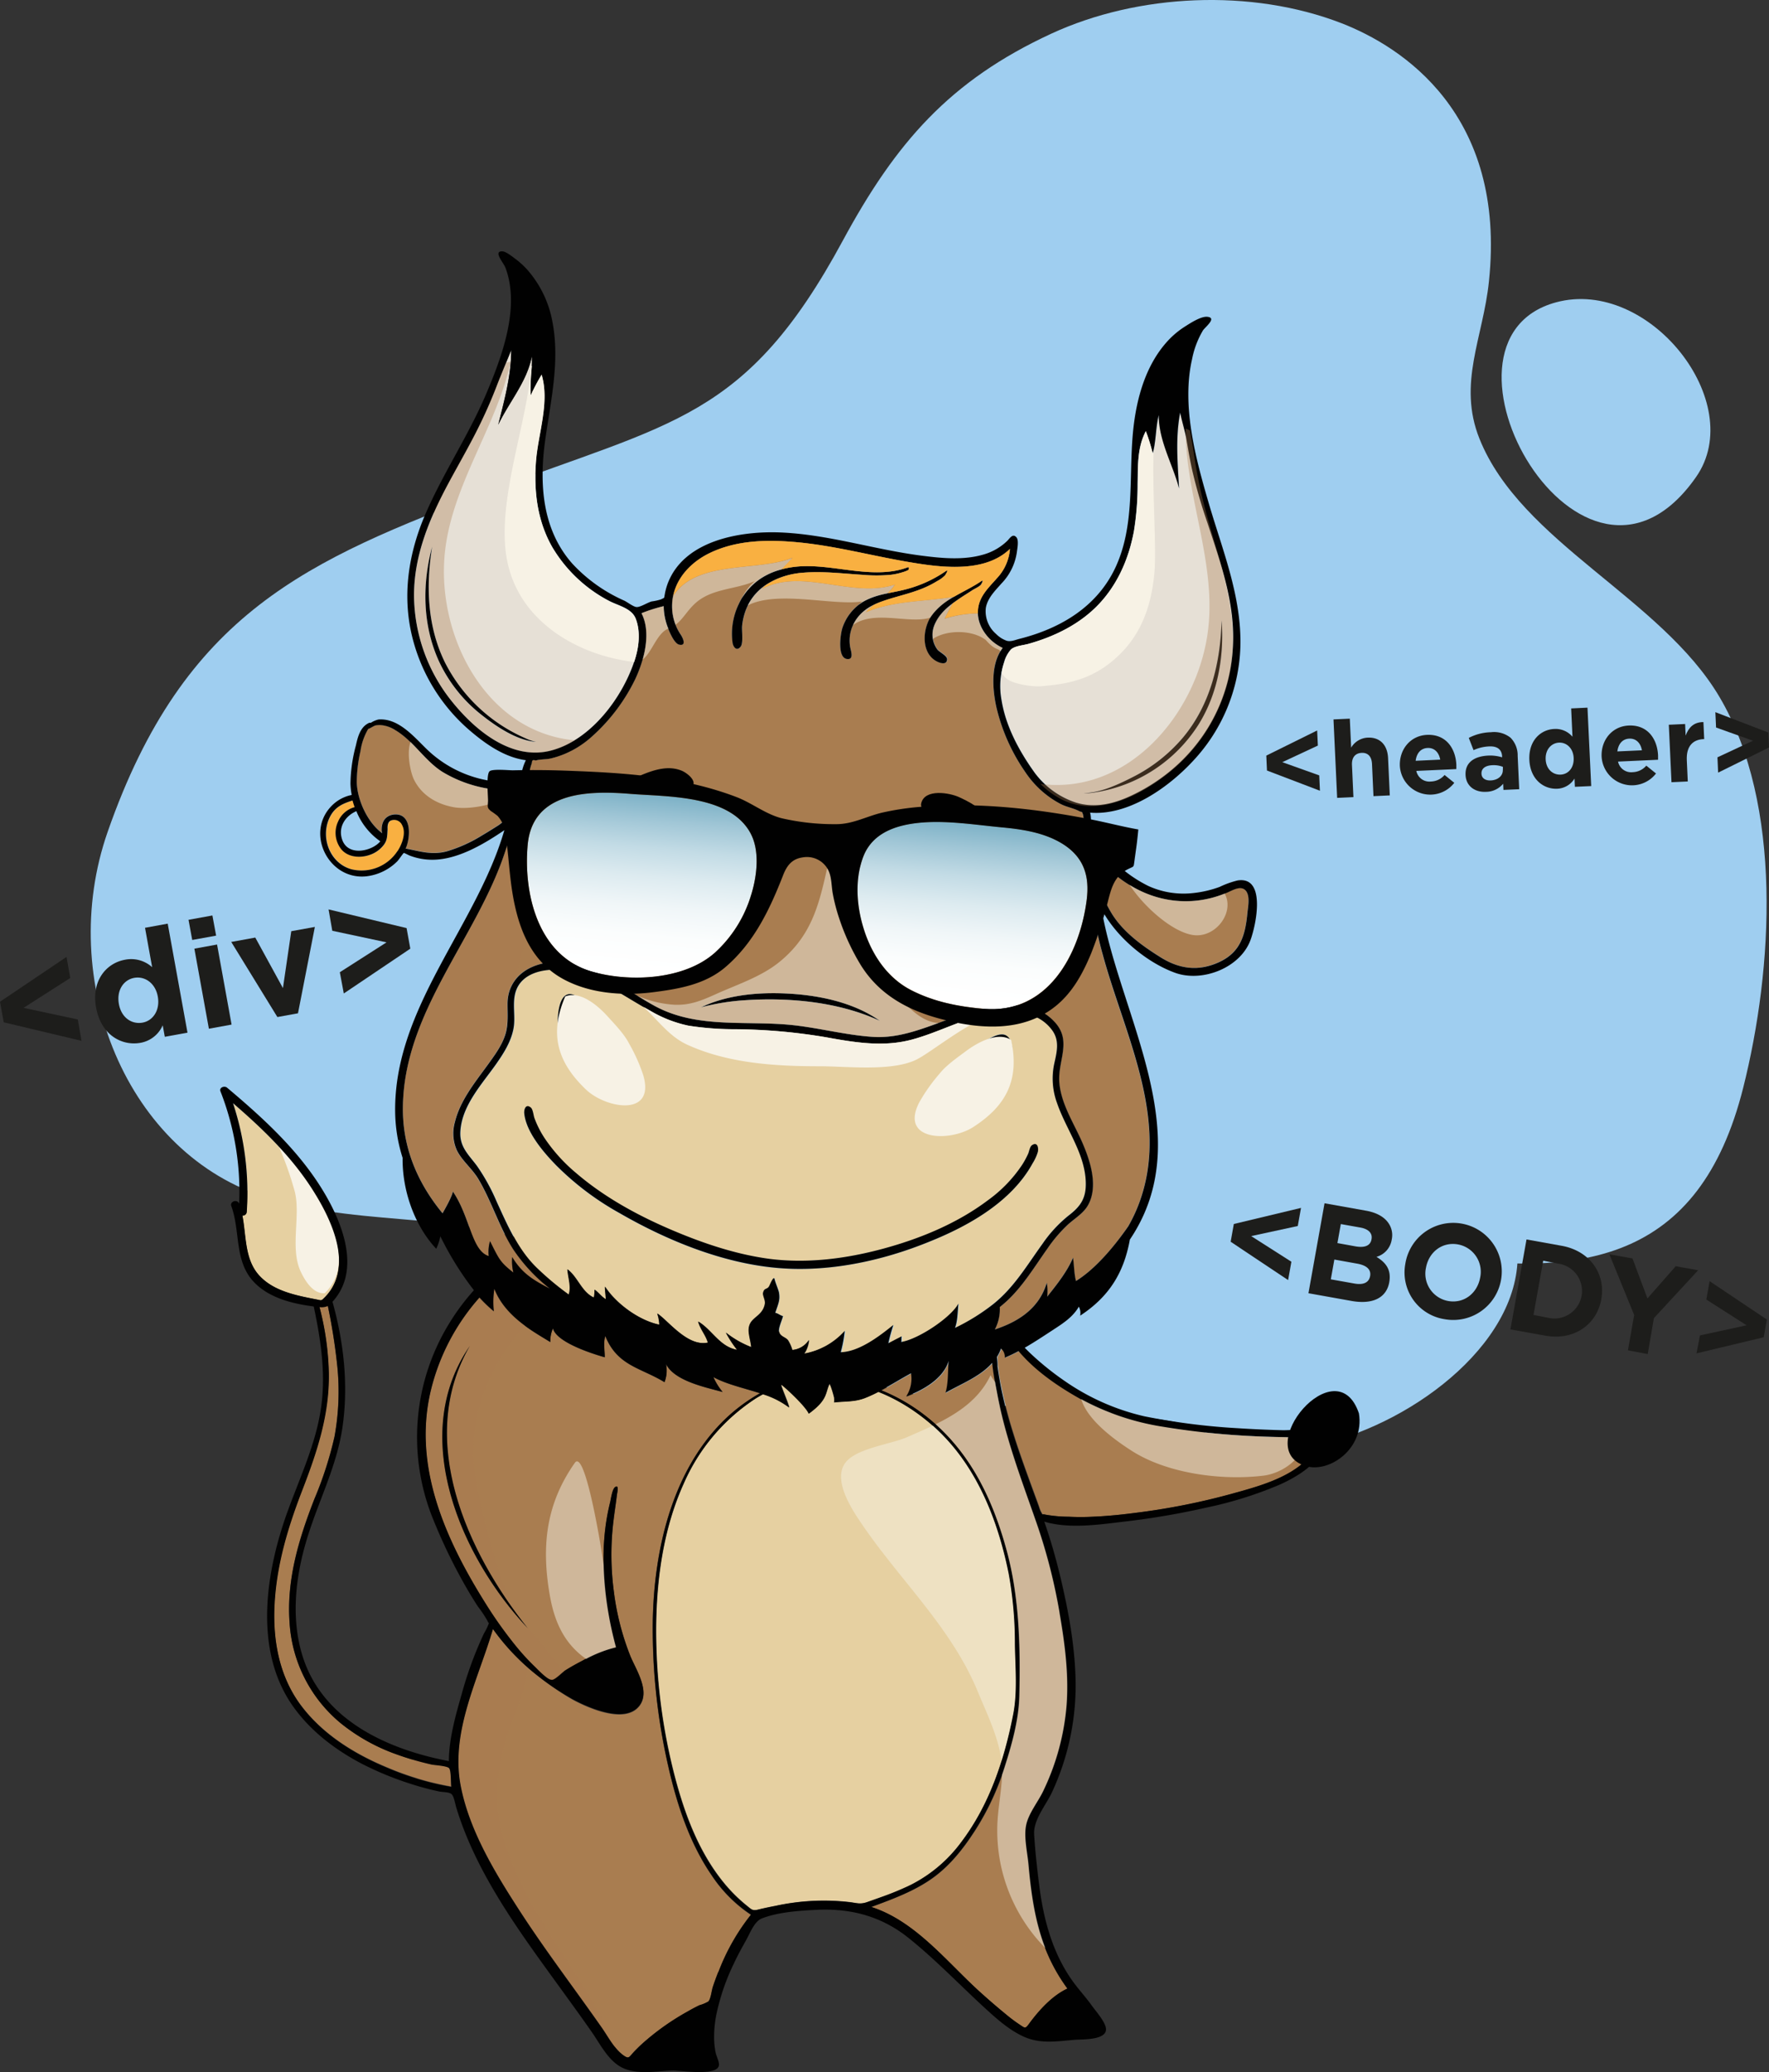 <svg xmlns="http://www.w3.org/2000/svg" xmlns:xlink="http://www.w3.org/1999/xlink" viewBox="0 0 473.91 554.87"><rect x="0" y="0" width="473.91" height="554.87" fill="#333333" stroke="none"/><defs><style>.cls-1{isolation:isolate;}.cls-2{fill:#9fcef0;}.cls-3{fill:#e6e0d6;}.cls-4{fill:#f1f2f2;}.cls-5{fill:#f9b041;}.cls-11,.cls-6{fill:#a97d50;}.cls-7{fill:#e6d0a1;}.cls-10,.cls-8{fill:#f7f2e5;}.cls-10,.cls-12,.cls-13,.cls-8{mix-blend-mode:soft-light;}.cls-9{fill:#010101;}.cls-10{opacity:0.5;}.cls-11{opacity:0.35;mix-blend-mode:multiply;}.cls-12{fill:url(#Áåçûìÿííûé_ãðàäèåíò_3);}.cls-13{fill:url(#Áåçûìÿííûé_ãðàäèåíò_3-2);}.cls-14{fill:#1d1d1b;}</style><linearGradient id="Áåçûìÿííûé_ãðàäèåíò_3" x1="-49.09" y1="645.52" x2="-49.09" y2="691.78" gradientTransform="translate(342.65 -296.15) rotate(5.13)" gradientUnits="userSpaceOnUse"><stop offset="0" stop-color="#7eb2c7"/><stop offset="0.14" stop-color="#a0c6d6"/><stop offset="0.3" stop-color="#c2dbe5"/><stop offset="0.47" stop-color="#ddebf0"/><stop offset="0.64" stop-color="#f0f6f8"/><stop offset="0.81" stop-color="#fbfdfd"/><stop offset="1" stop-color="#fff"/></linearGradient><linearGradient id="Áåçûìÿííûé_ãðàäèåíò_3-2" x1="39.85" y1="645.52" x2="39.85" y2="691.78" xlink:href="#Áåçûìÿííûé_ãðàäèåíò_3"/></defs><title>bull_04</title><g class="cls-1"><g id="Layer_1" data-name="Layer 1"><path class="cls-2" d="M422,135.63c-24.22-9.38-54.55-7.95-77.81,2.8C317,151,302.54,167.61,288.33,193.9c-25.89,47.89-45.8,48.48-94.56,67s-81.84,32.44-102.36,91.29c-13.85,39.71,5.14,86.51,43,98,28.24,8.6,53,2.39,80.23,15.88,26.23,13,48,22.25,78.21,20.64,26.48-1.41,37.65-19.23,61.17-27,28.85-9.54,61.37,1,89.65,5.53,42.51,6.83,74.16,2.21,85.92-44.59,8-31.81,10.67-75.78-6.37-104.62-15.68-26.54-53.2-41.4-64.3-69.16-5.91-14.79,1-27.08,2.54-42.1C466.22,159.77,438,141.85,422,135.63Z" transform="translate(-62.58 -129.4)"/><path class="cls-2" d="M479.44,210.36c-38.1,10.29,7.07,90.43,37.53,46.75C530.85,237.21,504.34,203.63,479.44,210.36Z" transform="translate(-62.58 -129.4)"/><path class="cls-2" d="M420.27,417.52c-17.07-7-37.48-7.74-53.49,1.39C354.27,426,345.56,438.6,333,445.71c-11.58,6.59-25.59,8-37,14.89s-19.13,23.67-10,33.34c2.75,2.9,6.54,4.58,10.35,5.81,24.63,8,46,5.35,71.69,9,12.74,1.81,11,1.4,22.76,6.6C427.53,531.55,529.09,461.85,420.27,417.52Z" transform="translate(-62.58 -129.4)"/><path class="cls-3" d="M210.62,330.32c10.29-2.9,18.56-13.87,21.85-23.66,1.22-3.64,1.81-7.77.45-11.46-1.08-2.93-4.81-3.55-7.37-4.95a38.29,38.29,0,0,1-15-14.26c-4-7-5-14.92-4.39-22.84.56-7.58,3.76-15.94,1.52-23.42a51,51,0,0,0-2.94,5.57c-.3-3.47.52-7,.31-10.42-1.32,6.83-6.06,12.15-9,18.29,1.65-6.56,3.47-13.19,3.48-20-1.35,3.33-2.75,6.58-4.05,10q-1.8,4.68-4,9.21c-2.65,5.54-5.75,10.83-8.66,16.23-5.17,9.62-9.52,19.82-9.33,30.94a45.76,45.76,0,0,0,10,27.57C189.83,325,199.84,333.37,210.62,330.32Zm-30.47-23.88c-4.37-9.62-4.51-20.49-1.8-30.62-1.71,10.56-1.31,21.57,3.58,31.28a43.71,43.71,0,0,0,21.39,20,12.08,12.08,0,0,0,2.89,1c-5.18-.37-10.74-4.15-14.67-7.27A39.31,39.31,0,0,1,180.15,306.44Z" transform="translate(-62.58 -129.4)"/><path class="cls-4" d="M227.52,369.38c4.33,2.63,7.52-3.93,6-7.41C230.77,355.56,222,366.05,227.52,369.38Z" transform="translate(-62.58 -129.4)"/><path class="cls-4" d="M230.15,382.28a30.86,30.86,0,0,0,5-.29c1.36-.27,2.7-1.86,3.57-2.85a21.84,21.84,0,0,0,4.62-9.55c1.63-7.17-.68-14.18-7-18.27s-15.55-4.1-20.67,2c-4.12,4.89-6.49,12.66-3.54,18.69C215.2,378.2,223.49,382.26,230.15,382.28Zm-8.82-17.94c.58-4.81,5.63-9.79,10.75-8.22,4.75,1.45,8.62,5.8,7.79,11a8.81,8.81,0,0,1-10.89,7C223.48,374.28,220.73,369.25,221.33,364.34Z" transform="translate(-62.58 -129.4)"/><path class="cls-5" d="M167.31,349.15c-1,.45-.79,2-.83,2.35-.16,1.56-.08,2.77-1,4.12a7.9,7.9,0,0,1-3.88,2.74c-2.6.89-6,.6-7.7-1.77a7.1,7.1,0,0,1-.67-7.2,6.73,6.73,0,0,1,4.43-3.85c-.22-.59-.41-1.19-.57-1.78-2.65.84-4.74,1.73-6.1,4.48-2.61,5.3,0,12.31,5.79,13.94a11.47,11.47,0,0,0,12.34-4.86c1.19-1.81,2.37-4.84,1.3-7A2.34,2.34,0,0,0,167.31,349.15Z" transform="translate(-62.58 -129.4)"/><path class="cls-4" d="M309.43,381.06a18.69,18.69,0,0,0,2.26,5.37,14.16,14.16,0,0,0,1.79,2.28c.2.21.53.66.8.76a22.75,22.75,0,0,0,10.43,1.28c6.2-.61,13.5-3.71,15.86-9.93a19.33,19.33,0,0,0-3.95-19c-5.7-5.85-15.82-5.1-21.94-.36S307.61,374.06,309.43,381.06Zm15.4-16.32c5,2.25,6.89,7.73,5.31,12.76a7.45,7.45,0,0,1-5.88,5.13,12.73,12.73,0,0,1-8.1-1.28,9,9,0,0,1-3.33-11.48C314.81,366,320.64,362.87,324.83,364.74Z" transform="translate(-62.58 -129.4)"/><path class="cls-6" d="M193.48,465.77a10.44,10.44,0,0,1,.35-4c2.5,5,2.7,5.6,6.25,8.41a12.82,12.82,0,0,1-.31-4.16c2.64,4.4,5.71,6.21,10.1,8.47A45.13,45.13,0,0,1,200,463.9c-3.8-6-5.79-12.86-9.43-18.92-1.6-2.66-4.24-4.72-5.63-7.46a11,11,0,0,1-.58-7.55c1.4-5.88,5.48-10.79,8.94-15.58,1.82-2.52,3.81-5.19,4.67-8.22.73-2.55.52-5.19.5-7.81,0-5,2.82-8.65,7.46-10.35,11.28-4.12,22.7,5.69,31.92,10.74,11.79,6.46,25.48,3.68,38.32,5.32,6.73.85,13.38,2.55,20.16,3s12.74-1.95,18.93-4.19c8.82-3.2,22.22-8.11,29.86.26,4.65,5.09.79,10.25,1.21,16.09s4,11.11,6.26,16.38c2.06,4.8,4.17,11.35,1.53,16.36-1.21,2.31-3.51,3.61-5.4,5.29a38.6,38.6,0,0,0-5.61,6.56c-3.52,4.94-6.68,10.28-11.24,14.36-.48.43-1,.85-1.49,1.26a11.78,11.78,0,0,1-1.32,6c4.82-1.62,11.6-4.72,13.9-12.49a12.16,12.16,0,0,1,.12,3.7c2.52-3.16,5.36-6.7,6.92-10.44.31,2.07.28,4.22.79,6.25,6.15-3.77,11.62-11.15,14-14.64a41.28,41.28,0,0,0,2.91-6.19c8.35-22.39-4-45.27-9.74-66.61a84,84,0,0,1-3-17.15c0-.83-.64-3.59.41-4,1.31-.47,1.15,1,1.34,1.74a34.27,34.27,0,0,0,3.32,7.78c3,5.34,8.37,9.15,13.48,12.35s10.09,3.79,15.54,1.32c5.83-2.65,7.11-7.24,7.69-13.22.16-1.67.76-4.25-.28-5.76-1.23-1.78-3.44-.43-4.95.23-11.95,5.22-24.38,1.62-33.22-7.48-1.7-1.74-4.7-4.5-5.44-6.92-.38-1.25,0-2.78,0-4.1a8.41,8.41,0,0,0-.14-2.3c-.41-1.11-.12-.45-1.15-1-1.48-.76-3.27-1-4.78-1.82a24.62,24.62,0,0,1-3.39-2.11,25.88,25.88,0,0,1-6.15-6.46,50.67,50.67,0,0,1-7.79-17.56c-1.06-4.93-1.48-11.41,1.7-15.69-4.37-2-7.8-7-6.29-11.93.84-2.71,2.95-4.67,4.76-6.75a12.93,12.93,0,0,0,3.48-7.84c-6.91,6.69-19,4.92-27.51,3.45-9.59-1.64-19-4.17-28.7-5.15-8.14-.82-16.77-.81-24.28,2.84-6.54,3.18-11.24,9.43-9.73,17a13.63,13.63,0,0,0,2.08,4.88c.47.7,1.64,3.08-.46,2.61-1.34-.3-2.62-3.48-3.05-4.58a16.18,16.18,0,0,1-1.1-5.71,42,42,0,0,0-5.95,1.89c2.75,5.32.64,12.78-1.74,17.8a49.55,49.55,0,0,1-11.36,15.06,26,26,0,0,1-7.37,4.78,24.25,24.25,0,0,1-3.81,1.25c-1.29.31-2.83.18-4.07.56-.74-.28-1.08-.06-1,.65-.14.42-.27.85-.4,1.28s-.25,1.11-.34,1.66c-.16,1.08,0,2.26-.46,3.24-1,2-4.62,1.23-6.62,1.1a34.39,34.39,0,0,1-16.13-4.89c-4.81-3-7.74-8.27-12.62-11.19a8.51,8.51,0,0,0-4-1.37,5.64,5.64,0,0,0-1.36.11c-.39.09-1.54.86-1.91.92a16.24,16.24,0,0,0-2.08,5.94,38.39,38.39,0,0,0-1,8.27c.1,4.74,2.84,10.83,6.84,13.74a3.11,3.11,0,0,1-.16-.7c-.11-3.84,2.61-4.39,3.89-4.34,4.3.16,3.75,6.48,2.53,9.14,4,.74,7,1.82,11.07.73a38.39,38.39,0,0,0,9.35-4.22c1.51-.88,3-1.82,4.46-2.75.66-.42,2.48-2.13,3.24-1.72,1.65.89-.92,7.1-1.38,8.54-7.65,23.56-27.36,43.12-27.48,69,0,10.9,4.15,20.23,10.62,28.08.7-1.24,2.54-4.47,2.76-5.81C188.62,455.41,188.84,464.26,193.48,465.77Zm148.59-99.66c2.43,7.12,2.19,16.37-4.12,21.42-5.85,4.69-16.31,7.48-23.28,3.67-6.62-3.61-8.4-12.8-7.61-19.66,1.05-9.18,9.3-15.4,18.18-16C332.88,355.07,339.54,358.72,342.07,366.11ZM325.47,285c.88-.61,0,.85,0,.83-.34.6-1.74,1.19-2.32,1.56-1.34.87-2.72,1.7-4,2.61-2.41,1.67-4.92,3.71-6.08,6.49a6.71,6.71,0,0,0,.68,6.84c.61.75,2.63,1.56,2.6,2.61,0,1.36-1.38,1.13-2.24.79-4.84-1.94-4.52-8.76-2-12.36C315.24,289.75,321,288.08,325.47,285Zm-9.69-1.58a8.91,8.91,0,0,1-2.19,1.59,26,26,0,0,1-4.5,2.2c-3.37,1.3-6.91,2-10.31,3.24s-6.4,3.2-7.85,6.7a9.86,9.86,0,0,0-.58,5.58c.16.9,1.12,3.45-.93,3.11-2.56-.44-1.7-6.63-1.18-8.24a13,13,0,0,1,5.66-7.13c3.35-2,7.43-2.26,11.12-3.22a33.81,33.81,0,0,0,10.91-4.92C317,281.59,315.62,283.64,315.78,283.44Zm-55.39,7.92c3.26-7.28,10.34-10.24,18-10.35,8.84-.13,18.74,3.51,27.32.34.6-.22.35.46.28.66a7.15,7.15,0,0,1-1.55.62,16.91,16.91,0,0,1-3.23.7,42.09,42.09,0,0,1-7.53,0c-5.21-.32-10.46-1-15.69-.58-8.54.65-15.57,5.21-16.58,14.19-.14,1.31.39,4.6-.39,5.63-1.06,1.37-2,.06-2.15-1A18.23,18.23,0,0,1,260.39,291.36ZM272,395.4c8.95.29,18.82,2.13,26.27,7.37-10.9-5-24-6.3-35.85-5.54a61.58,61.58,0,0,0-12.07,1.92C257.05,396,264.74,395.17,272,395.4Zm-56.1-46c7-5.84,17.95-3.35,24.15,2.5,5.85,5.52,6.67,13.63,4,20.94-2.56,7.1-7.85,12.12-15.71,11.34-6.95-.69-14.62-4.72-18-11.05C206.7,366.12,210,354.28,215.94,349.35Z" transform="translate(-62.58 -129.4)"/><path class="cls-4" d="M324,378.07c2.51-1.22,2.06-4.32,1.34-6.54s-3-4.59-5.41-2.76c-1.85,1.43-2.22,4.36-1.38,6.41S321.66,379.2,324,378.07Z" transform="translate(-62.58 -129.4)"/><path class="cls-3" d="M330.9,316.73c1.08,6.93,4.54,13.48,8.58,19.14a22.46,22.46,0,0,0,11.29,8.41c5.29,1.67,10.39.36,15.25-2,17.25-8.24,27.71-25.09,26.92-44.27-.41-9.91-3.78-19.34-6.87-28.67a141.7,141.7,0,0,1-4.05-14c-.59-2.68-1.06-5.39-1.52-8.09-.43-2.52-1.22-4.89-1.72-7.39-1.25,6.71-.69,13.56-.29,20.32-1.73-6.58-5.41-12.69-5.45-19.65-.84,3.38-.68,6.94-1.62,10.3a50.89,50.89,0,0,0-1.86-6c-2.31,4.47-2.1,9.22-2.19,14.11a77.37,77.37,0,0,1-1,12.71c-1.33,7.13-4.26,14-9.27,19.38s-11.89,8.78-19,10.77c-1.35.37-3.5.52-4.62,1.44a8.41,8.41,0,0,0-1.83,3.42A20.51,20.51,0,0,0,330.9,316.73Zm35.56,20.56A42.86,42.86,0,0,0,379.4,327c7.41-8.82,10.15-20.16,10.44-31.46.72,9.62-1,19.57-6.16,27.82a40.14,40.14,0,0,1-27.82,18.21,12.24,12.24,0,0,1-3.08.17C357.33,341.84,362.55,339.34,366.46,337.29Z" transform="translate(-62.58 -129.4)"/><path class="cls-6" d="M253.24,631.63c-6-8.7-9.39-19.18-11.69-29.4a164.74,164.74,0,0,1-4.1-39.21c.41-18.49,5-38.84,18.3-52.5a46.16,46.16,0,0,1,10.42-8c-4.34-1.41-9-2.41-12.51-4.34a17.52,17.52,0,0,0,2.48,4c-4.53-1.27-12.81-2.9-15.16-7.47a8.67,8.67,0,0,1-.4,4.84c-6.36-3.9-12.6-4.3-15.85-12.34-.59,1.67-.18,3.87-.16,5.67-3.52-1-12.91-4-13.87-7.72a8.12,8.12,0,0,0-.71,3.65c-4.54-2.82-12.05-6.79-15-14.22a22.85,22.85,0,0,0-.13,6,36,36,0,0,1-3.85-3.68l-.12.13a57.81,57.81,0,0,0-12.84,24.61c-5,20.41,3.85,40,14.52,57.07a113.15,113.15,0,0,0,8.22,11.57,61.44,61.44,0,0,0,5.12,5.58c1,1,3.54,3.79,4.74,3.46,1-.27,2.44-1.89,3.34-2.47,1.47-.93,3-1.78,4.55-2.58a36.88,36.88,0,0,1,9.07-3.64c-3.33-12.4-4.73-26.1-1.6-38.72.24-.94.57-3.61,1.34-4.15,1.19-.83.57,1.43.51,2-.34,2.81-.8,5.6-1.09,8.42a75.07,75.07,0,0,0,.26,17.47,70.23,70.23,0,0,0,4.46,17.4c1.51,3.63,5.39,9.38,2.37,13.23-3.86,4.92-13.78.51-18-1.81A75.11,75.11,0,0,1,205.2,577a59.93,59.93,0,0,1-10.56-11.36c-3.89,13.3-11.33,27.37-8.7,41.63,2.23,12.05,9.15,23.43,15.71,33.58,7,10.81,14.81,21,22.19,31.57,1.72,2.46,3.29,5.61,5.79,7.39,1.43,1,1.49.44,2.57-.73.79-.86,1.62-1.67,2.49-2.46A66.43,66.43,0,0,1,247,668c1-.56,2-1.1,3-1.59a9.64,9.64,0,0,0,2.39-1c.65-.71.87-3,1.22-4,.44-1.31.92-2.62,1.43-3.9a57.09,57.09,0,0,1,8.7-15.32A37.4,37.4,0,0,1,253.24,631.63ZM188.46,489.81c-14.54,25-.78,55.28,15.51,75.61C186.12,546.53,171.78,513.86,188.46,489.81Z" transform="translate(-62.58 -129.4)"/><path class="cls-6" d="M332.64,514.55a119,119,0,0,1-2.93-12.2c-.16-.89-1-5-1.25-7.9-3.23,3.65-8.29,5.56-12.5,8,.8-2.75.58-5.7.85-8.53-1.52,4.87-6.93,7.85-11.38,9.5a8.64,8.64,0,0,0,1.28-6.18c-2.73,1.46-5.31,3.08-8,4.53l.9.36a49.32,49.32,0,0,1,6.5,3.36,51.39,51.39,0,0,1,11.57,9.83c7.47,8.5,11.85,19,14.74,29.79,3.31,12.43,3.56,25.59,3.27,38.41-.14,6.46-2,13-3.92,19.08A71.08,71.08,0,0,1,324,619.32c-3.14,4.92-6.84,9.66-11.63,13.08S301.66,638,296,640.09c11.65,3.7,20,14.45,28.77,22.43q3.61,3.29,7.39,6.38a40.05,40.05,0,0,0,3.46,2.6c1.57,1,1.61,1.33,2.66-.12,2.62-3.57,6.19-7.54,10.28-9.43a47.15,47.15,0,0,1-5.63-10c-3-7.38-4.11-15.31-4.82-23.21-.29-3.24-1.3-7.38-.62-10.59s3.23-6.25,4.59-9.14a65,65,0,0,0,6.24-23c.61-8.3-.48-16.47-1.89-24.64a150.39,150.39,0,0,0-6.06-23.82C337.74,529.87,334.9,522.31,332.64,514.55Z" transform="translate(-62.58 -129.4)"/><path class="cls-7" d="M306.54,634.14A38.17,38.17,0,0,0,320,622.8c7.64-10.06,11.61-22.08,14-34.34,1.18-6,.56-12.57.46-18.68a103.93,103.93,0,0,0-1.67-19c-2.34-11.59-6.48-23.27-13.81-32.68a52.34,52.34,0,0,0-11.16-10.68,49.18,49.18,0,0,0-7-4.1c-.94-.44-1.9-.85-2.86-1.24-1.13.58-2.28,1.13-3.48,1.61-2.82,1.14-5.48.87-8.38,1.22a6.56,6.56,0,0,0,0-1.32,28.06,28.06,0,0,0-.94-3.09l-.3-.58c-1.22,2.6-.44,4.28-5.55,8-.86-2-5.82-6.59-7.3-7.73a1.16,1.16,0,0,1-.11.16c.42,1.36,2,5,2.14,5.92a22.89,22.89,0,0,0-7-3.55c-.6.34-1.18.68-1.76,1a52,52,0,0,0-19.53,23c-5.14,11.38-7.07,24.12-7.34,36.53a155.09,155.09,0,0,0,4.5,40c2.66,10.71,6.53,21.66,13.6,30.31a41.6,41.6,0,0,0,6.09,6.07c1.27,1,1.55,1.51,3.07,1.12s3.1-.72,4.66-1a60.61,60.61,0,0,1,20-1c1.84.25,2.75.6,4.51,0,1.32-.47,2.65-.94,4-1.42A76.51,76.51,0,0,0,306.54,634.14Z" transform="translate(-62.58 -129.4)"/><path class="cls-6" d="M410.89,514.38c-4-.13-8.07-.16-12.11-.36A208.12,208.12,0,0,1,374,511.44,67.72,67.72,0,0,1,352.09,504c-5.94-3.32-12.06-7.51-16.5-12.79-1.23.66-2.46,1.25-3.69,1.76a3,3,0,0,0-1-2.45,12.74,12.74,0,0,1-1.13,2.28c.14,1,.13,2.2.18,2.56.25,2,.58,3.93,1,5.88a118.31,118.31,0,0,0,3,11.57c1.18,3.83,2.51,7.61,3.87,11.38q1.09,3,2.21,6.06c.32.86.63,1.72.94,2.58a9.44,9.44,0,0,0,.47,1.29c.76,1.31.1.57,1.28.88a36.62,36.62,0,0,0,6.3.56,60.56,60.56,0,0,0,6.32,0c4.17-.17,8.33-.61,12.46-1.16a181,181,0,0,0,24.3-4.83c6.81-1.88,15.35-4.06,20.54-9.19C415,517.94,414.75,514.51,410.89,514.38Z" transform="translate(-62.58 -129.4)"/><path class="cls-7" d="M328.65,478.59c5.59-4.46,9.05-10.41,13.18-16.12a35.4,35.4,0,0,1,7-7.59c3.23-2.47,4.71-4.63,4.62-8.82-.17-7.81-5.3-14.27-7.73-21.41a19,19,0,0,1-.72-10.44c.69-3.11,1.5-6.19-.58-9-4.27-5.77-12.44-5.53-18.68-4-6.52,1.63-12.5,4.84-19,6.56-7.52,2-15.1.76-22.62-.61A152.43,152.43,0,0,0,259.28,405a79.87,79.87,0,0,1-12.26-.95A33.67,33.67,0,0,1,236.7,400c-6.51-3.59-12.78-8.17-20-10.22-5.52-1.55-14.63-1.07-16.09,6-.63,3,.2,6.12-.39,9.15-.68,3.47-2.59,6.49-4.59,9.35-3.85,5.48-9.35,11.26-9.64,18.36-.15,4,2.29,6.05,4.47,9a52.76,52.76,0,0,1,5.26,9.54c2.87,6.27,5.6,12.78,10.64,17.67a77.6,77.6,0,0,0,8.32,7l.33.24c.71-2.14-.18-4.5-.35-6.77,2.74,2,3.78,6.08,7.08,7.56a7.93,7.93,0,0,0,.17-2.12c1.15.77,1.85,1.89,3.06,2.58-.07-1.14-.29-2.32-.25-3.39,3,4.59,9.16,9.09,14.56,10.19a10.47,10.47,0,0,0-.56-3c2.88,1.85,8.11,9,13.57,7.79-.56-2-2.08-3.58-2.6-5.62,3.6,2.06,5.73,6.76,10.42,7.56a29.92,29.92,0,0,1-3-4.61,26,26,0,0,0,6.79,3.88c-.07-1.07-.43-2.22-.62-3.6-.64-4.64,3.56-4.07,4.29-8,.18-1-.66-2.19-.48-2.95.37-1.53,1.13-.63,1.75-2s1.16-2.51,1.35-1.61,1.08,2.95,1.17,3.56c.31,2-.22,3-1,5.43.63.06,1.48.79,2.07.86-.23,1.11-1.42,3.41-1,4.47s1.8,1.23,2.35,2.07a10.36,10.36,0,0,1,1.11,2.54,5.92,5.92,0,0,0,4.47-2.66,7.83,7.83,0,0,1-1.26,3.64,19.23,19.23,0,0,0,10.94-6.09,35.1,35.1,0,0,1-1.06,5.72c4.92-.14,10.27-4.22,14.08-7.3-.51,1.59-1,3.27-1.33,4.9,1.18-.64,2.38-1.26,3.58-1.86-.15.42,0,1.07-.14,1.52,4.66-.8,13.33-6.61,15.29-10.28-.23,2.3-.2,4.63-.92,6.51A55.39,55.39,0,0,0,328.65,478.59ZM312.7,422.48a46.17,46.17,0,0,1,5.83-7.51,37.23,37.23,0,0,1,7-6.17c1.52-1,4.88-3.35,6.73-2.05,2.36,1.64,1.27,6.63.75,8.88A10.46,10.46,0,0,1,328.8,422c-2.36,1.67-5.16,2.29-7.84,3.24-2.9,1-6.08,3.5-9.16,3.73C308.37,429.2,312.2,423.31,312.7,422.48ZM212.09,401c.21-2.24,1-6.31,4.13-5.19,2.61.95,5,3.68,6.76,5.76a44.75,44.75,0,0,1,8.83,16.68c.92,3.52-1.61,3.43-4,1.7a66,66,0,0,0-8.35-5.39C213.87,411.65,211.5,407.25,212.09,401Zm99.49,60.94c-12.89,5.23-27.46,8.32-41.4,7-14.48-1.4-29.1-7.4-41.6-14.61a76.29,76.29,0,0,1-16.93-12.73c-3.35-3.45-8.14-8.95-8.64-14-.1-1.08.41-2.66,1.76-1.55.57.47.71,2.1.95,2.78a26.29,26.29,0,0,0,2.66,5.3,44.62,44.62,0,0,0,8.5,9.44c7.71,6.62,16.87,11.57,26.2,15.5,8.14,3.43,16.78,6.32,25.57,7.49,10.12,1.34,20.64-.09,30.45-2.7s19.87-6.73,28.14-13a36.87,36.87,0,0,0,9.14-9.46,23.24,23.24,0,0,0,1.63-3c.27-.6.47-1.89,1-2.26,1.5-1,1.8.68,1.6,1.71a12,12,0,0,1-1.41,3.11C333.61,451.2,322.07,457.68,311.58,461.94Z" transform="translate(-62.58 -129.4)"/><path class="cls-6" d="M182.88,602.89c-.55-.65-4-.8-4.79-1a77.28,77.28,0,0,1-9.33-2.73,50.52,50.52,0,0,1-15-8.39,37.87,37.87,0,0,1-13.63-27c-.8-11.49,2.52-22.36,6.64-32.93a99.75,99.75,0,0,0,5.41-16.75,67.36,67.36,0,0,0,.72-19.12,159.69,159.69,0,0,0-2.83-17.38h-2.34c.14.6.24,1.11.29,1.31a75.76,75.76,0,0,1,2.6,18c.2,11.25-3.2,21.27-7.19,31.62-3.77,9.77-6.74,19.61-7.33,30.13-.55,9.79,1.21,19.69,7.27,27.62,5.76,7.55,14.1,12.73,22.76,16.34a77.5,77.5,0,0,0,17.31,5.16C183.3,606.91,183.48,603.59,182.88,602.89Z" transform="translate(-62.58 -129.4)"/><path class="cls-7" d="M125,424.81a76.61,76.61,0,0,1,3.64,29.09,1.06,1.06,0,0,1-1.16,1c1.07,5.5.57,11.68,4.48,16,4.11,4.53,10.74,5.52,16.44,6.67a1,1,0,0,0,.55-.19c8.52-7.72,3-20.19-2-28.32C141.25,439.64,133.33,432,125,424.81Z" transform="translate(-62.58 -129.4)"/><path class="cls-8" d="M141.56,448.54c1.59,6.38-1.32,15.13,1.55,21.31,2.06,4.41,4.31,6,6.47,5.86,7.49-7.27,2.39-18.74-2.18-26.26a76.16,76.16,0,0,0-10.05-12.86A87.13,87.13,0,0,1,141.56,448.54Z" transform="translate(-62.58 -129.4)"/><path class="cls-9" d="M311.8,429c3.08-.23,6.26-2.7,9.16-3.73,2.68-1,5.48-1.57,7.84-3.24a10.46,10.46,0,0,0,4.24-6.35c.52-2.25,1.61-7.24-.75-8.88-1.85-1.3-5.21,1.09-6.73,2.05a37.23,37.23,0,0,0-7,6.17,46.17,46.17,0,0,0-5.83,7.51C312.2,423.31,308.37,429.2,311.8,429Z" transform="translate(-62.58 -129.4)"/><path class="cls-9" d="M229,374.11a8.81,8.81,0,0,0,10.89-7c.83-5.21-3-9.56-7.79-11-5.12-1.57-10.17,3.41-10.75,8.22S223.48,374.28,229,374.11ZM233.53,362c1.51,3.48-1.68,10-6,7.41C222,366.05,230.77,355.56,233.53,362Z" transform="translate(-62.58 -129.4)"/><path class="cls-9" d="M235,340.85c2-.18,4-.28,6.07-.29,1.53,0,5.95.73,7-.55,1.3-1.62-1.63-3.7-2.78-4.19-3.52-1.49-7.23-.35-10.57,1-1.17.47-6.81,3.31-3.2,4.17A11.37,11.37,0,0,0,235,340.85Z" transform="translate(-62.58 -129.4)"/><path class="cls-9" d="M203.32,327.08a43.71,43.71,0,0,1-21.39-20c-4.89-9.71-5.29-20.72-3.58-31.28-2.71,10.13-2.57,21,1.8,30.62a39.31,39.31,0,0,0,11.39,14.37c3.93,3.12,9.49,6.9,14.67,7.27A12.08,12.08,0,0,1,203.32,327.08Z" transform="translate(-62.58 -129.4)"/><path class="cls-9" d="M219.46,414.56a66,66,0,0,1,8.35,5.39c2.39,1.73,4.92,1.82,4-1.7A44.75,44.75,0,0,0,223,401.57c-1.72-2.08-4.15-4.81-6.76-5.76-3.08-1.12-3.92,2.95-4.13,5.19C211.5,407.25,213.87,411.65,219.46,414.56Z" transform="translate(-62.58 -129.4)"/><path class="cls-9" d="M339.22,440.9a12,12,0,0,0,1.41-3.11c.2-1-.1-2.74-1.6-1.71-.55.37-.75,1.66-1,2.26a23.24,23.24,0,0,1-1.63,3,36.87,36.87,0,0,1-9.14,9.46c-8.27,6.23-18.19,10.31-28.14,13s-20.33,4-30.45,2.7c-8.79-1.17-17.43-4.06-25.57-7.49-9.33-3.93-18.49-8.88-26.2-15.5a44.62,44.62,0,0,1-8.5-9.44,26.29,26.29,0,0,1-2.66-5.3c-.24-.68-.38-2.31-.95-2.78-1.35-1.11-1.86.47-1.76,1.55.5,5.08,5.29,10.58,8.64,14a76.29,76.29,0,0,0,16.93,12.73c12.5,7.21,27.12,13.21,41.6,14.61,13.94,1.36,28.51-1.73,41.4-7C322.07,457.68,333.61,451.2,339.22,440.9Z" transform="translate(-62.58 -129.4)"/><path class="cls-9" d="M228.41,384.13c7.86.78,13.15-4.24,15.71-11.34,2.64-7.31,1.82-15.42-4-20.94-6.2-5.85-17.12-8.34-24.15-2.5-5.93,4.93-9.24,16.77-5.52,23.73C213.79,379.41,221.46,383.44,228.41,384.13ZM215.7,353.31c5.12-6.09,14.3-6.14,20.67-2s8.6,11.1,7,18.27a21.84,21.84,0,0,1-4.62,9.55c-.87,1-2.21,2.58-3.57,2.85a30.86,30.86,0,0,1-5,.29c-6.66,0-15-4.08-18-10.28C209.21,366,211.58,358.2,215.7,353.31Z" transform="translate(-62.58 -129.4)"/><path class="cls-9" d="M312.83,369.87a9,9,0,0,0,3.33,11.48,12.73,12.73,0,0,0,8.1,1.28,7.45,7.45,0,0,0,5.88-5.13c1.58-5-.3-10.51-5.31-12.76C320.64,362.87,314.81,366,312.83,369.87Zm7.08-1.1c2.37-1.83,4.66.49,5.41,2.76s1.17,5.32-1.34,6.54c-2.32,1.13-4.59-.8-5.45-2.89S318.06,370.2,319.91,368.77Z" transform="translate(-62.58 -129.4)"/><path class="cls-9" d="M319.51,342.86c-2.52-1.16-9.18-2.34-10.14,1.65-.52,2.15,3,2.12,4.37,2.4,2.3.46,4.59.91,6.86,1.51.88.23,6.68,2.45,6.35.47C326.51,346.2,321.7,343.86,319.51,342.86Z" transform="translate(-62.58 -129.4)"/><path class="cls-9" d="M307.06,371.54c-.79,6.86,1,16,7.61,19.66,7,3.81,17.43,1,23.28-3.67,6.31-5,6.55-14.3,4.12-21.42-2.53-7.39-9.19-11-16.83-10.54C316.36,356.14,308.11,362.36,307.06,371.54Zm29.56-9.76a19.33,19.33,0,0,1,3.95,19c-2.36,6.22-9.66,9.32-15.86,9.93a22.75,22.75,0,0,1-10.43-1.28c-.27-.1-.6-.55-.8-.76a14.16,14.16,0,0,1-1.79-2.28,18.69,18.69,0,0,1-2.26-5.37c-1.82-7-.75-15,5.25-19.64S330.92,355.93,336.62,361.78Z" transform="translate(-62.58 -129.4)"/><path class="cls-9" d="M293.9,290.49a13,13,0,0,0-5.66,7.13c-.52,1.61-1.38,7.8,1.18,8.24,2.05.34,1.09-2.21.93-3.11a9.86,9.86,0,0,1,.58-5.58c1.45-3.5,4.4-5.47,7.85-6.7s6.94-1.94,10.31-3.24a26,26,0,0,0,4.5-2.2,8.91,8.91,0,0,0,2.19-1.59c-.16.2,1.24-1.85.15-1.09A33.81,33.81,0,0,1,305,287.27C301.33,288.23,297.25,288.53,293.9,290.49Z" transform="translate(-62.58 -129.4)"/><path class="cls-9" d="M261,302.56c.78-1,.25-4.32.39-5.63,1-9,8-13.54,16.58-14.19,5.23-.39,10.48.26,15.69.58a42.09,42.09,0,0,0,7.53,0,16.91,16.91,0,0,0,3.23-.7A7.15,7.15,0,0,0,306,282c.07-.2.32-.88-.28-.66-8.58,3.17-18.48-.47-27.32-.34-7.62.11-14.7,3.07-18,10.35a18.23,18.23,0,0,0-1.56,10.21C259,302.62,259.92,303.93,261,302.56Z" transform="translate(-62.58 -129.4)"/><path class="cls-9" d="M312.06,294.39c-2.48,3.6-2.8,10.42,2,12.36.86.34,2.2.57,2.24-.79,0-1-2-1.86-2.6-2.61a6.71,6.71,0,0,1-.68-6.84c1.16-2.78,3.67-4.82,6.08-6.49,1.32-.91,2.7-1.74,4-2.61.58-.37,2-1,2.32-1.56,0,0,.85-1.44,0-.83C321,288.08,315.24,289.75,312.06,294.39Z" transform="translate(-62.58 -129.4)"/><path class="cls-9" d="M355.86,341.6a40.14,40.14,0,0,0,27.82-18.21c5.15-8.25,6.88-18.2,6.16-27.82-.29,11.3-3,22.64-10.44,31.46a42.86,42.86,0,0,1-12.94,10.26c-3.91,2-9.13,4.55-13.68,4.48A12.24,12.24,0,0,0,355.86,341.6Z" transform="translate(-62.58 -129.4)"/><path class="cls-9" d="M298.31,402.77c-7.45-5.24-17.32-7.08-26.27-7.37-7.3-.23-15,.58-21.65,3.75a61.58,61.58,0,0,1,12.07-1.92C274.33,396.47,287.41,397.73,298.31,402.77Z" transform="translate(-62.58 -129.4)"/><path class="cls-9" d="M188.46,489.81c-16.68,24.05-2.34,56.72,15.51,75.61C187.68,545.09,173.92,514.81,188.46,489.81Z" transform="translate(-62.58 -129.4)"/><path class="cls-9" d="M415.16,514c-1.91-2.37-6.38-1.54-9.05-1.61q-6-.15-12.06-.54a178,178,0,0,1-24.79-3.16,61.41,61.41,0,0,1-21.47-9.49,76.58,76.58,0,0,1-9-7.23c-.57-.53-1.13-1.1-1.69-1.66,2.59-1.49,5.13-3.18,7.5-4.73,2.65-1.73,5.37-3.44,7-6.27a3.65,3.65,0,0,1,.35,2.41c7.48-4.9,11.67-11.19,13.31-20.37,18.7-27.67-2.71-60.05-7.57-88.47,3.84,7.32,11.88,14.16,19.63,17,7.29,2.67,17.47-1.26,20.25-8.71,1.48-3.95,4.32-17.19-3.43-16a24.54,24.54,0,0,0-4.82,1.73,29.23,29.23,0,0,1-7,1.64,22.8,22.8,0,0,1-12-1.84A34.64,34.64,0,0,1,360,359c-1.45-1.51-3.46-3.24-4.52-5.06s-.29-4.72-.87-6.93c10.36.89,21.22-6.87,27.84-14.12a46.71,46.71,0,0,0,12.42-30.28c.37-13.48-4.79-25.83-8.49-38.52-3.51-12-7.3-26.05-4.44-38.56a24.21,24.21,0,0,1,2.89-7.62c.58-.91,3.85-3.38,1.22-3.67-1.72-.2-4.6,1.7-6,2.59a23,23,0,0,0-5.19,4.49c-5.92,6.85-8.18,16.31-8.87,25.13-.91,11.59.49,23.84-4.49,34.71-4.89,10.67-14.77,16.53-25.79,19.31-1.18.3-2.26.81-3.39.53a7.51,7.51,0,0,1-2.9-1.84,8,8,0,0,1-2.73-7c.46-2.63,2.5-4.6,4.19-6.52a15.14,15.14,0,0,0,4.11-8.35c.11-.93.57-3.22-.11-4-1-1.14-1.77.26-2.45.94a15.14,15.14,0,0,1-6.56,3.72c-4.94,1.41-10.38,1-15.42.37-13.15-1.55-25.82-5.86-39.14-6.35C261,271.62,246.74,274,241.9,284.6a16,16,0,0,0-1.22,3.93c-.23,1.25,0,.84-1,1.37a14.77,14.77,0,0,1-2.53.56c-1.12.31-3,1.54-4,1.5-.82,0-2.55-1.36-3.36-1.73a42.05,42.05,0,0,1-13.9-9.91c-8.12-9.18-8.86-21.44-7.26-33,1.46-10.49,4-21.11,1.95-31.72a28.93,28.93,0,0,0-6.82-14.06,21.8,21.8,0,0,0-3-2.73c-.76-.56-2.54-2-3.51-2.1-2.7-.18.24,3.1.69,4.26,4.07,10.6-.86,23.85-5,33.64-4.6,10.92-11.2,20.78-16,31.56-4.59,10.23-6.6,21.29-4.25,32.37a48.2,48.2,0,0,0,15.89,26.6c4.22,3.59,9.24,7.09,14.87,7.83a14,14,0,0,0-1.26,4.21c-.2,1.31.25,1.55-1,1.85a7.15,7.15,0,0,1-1.6,0,37.87,37.87,0,0,1-8.68-1.16,31.43,31.43,0,0,1-14.36-8.2c-3.32-3.26-7.38-8-12.57-7.6a6.42,6.42,0,0,0-2.1.92.49.49,0,0,0-.44,0c-2.33,1.06-3,3.7-3.51,6a41.22,41.22,0,0,0-1.46,10.23,19.19,19.19,0,0,0,.33,3.06,10.35,10.35,0,0,0-5.25,2.79c-7.35,7.26-1,20.05,9.14,19a14,14,0,0,0,8.3-4c.42-.41,1.61-2.24,1.79-2.25s1.19.56,1.6.71a16.85,16.85,0,0,0,5.39,1.09c7,.27,14.29-4.08,19.93-7.91-7.5,25.83-29.61,47.42-29.26,75.46a42.1,42.1,0,0,0,2,12.29c-.12,8.44,3,17.93,9,24.34a12.91,12.91,0,0,0,1.1-3.35,83.57,83.57,0,0,0,9,14.46,59.88,59.88,0,0,0-6.41,8.54,58.23,58.23,0,0,0-4.34,53.21,146.77,146.77,0,0,0,7.55,15.81q2,3.63,4.26,7.13a30.78,30.78,0,0,1,2.56,3.83c.48,1.1.54.15.06,1.49a18.79,18.79,0,0,1-1,1.92A100.8,100.8,0,0,0,186.28,583c-1.65,5.78-3.41,11.91-3.45,18-16.78-3.2-34.45-11.26-39.48-29.07-2.73-9.64-1.58-20.14,1.22-29.63,3-10.33,8.18-19.91,9.75-30.67,1.66-11.33.35-23-2.77-34H150.1A159.69,159.69,0,0,1,152.93,495a67.36,67.36,0,0,1-.72,19.12,99.75,99.75,0,0,1-5.41,16.75c-4.12,10.57-7.44,21.44-6.64,32.93a37.87,37.87,0,0,0,13.63,27,50.52,50.52,0,0,0,15,8.39,77.28,77.28,0,0,0,9.33,2.73c.81.19,4.24.34,4.79,1s.42,4,.59,5a77.5,77.5,0,0,1-17.31-5.16c-8.66-3.61-17-8.79-22.76-16.34-6.06-7.93-7.82-17.83-7.27-27.62.59-10.52,3.56-20.36,7.33-30.13,4-10.35,7.39-20.37,7.19-31.62a75.76,75.76,0,0,0-2.6-18c-.05-.2-.15-.71-.29-1.31h-1.49c2.06,9.4,3.66,18.92,2.3,28.55s-5.58,18.53-8.89,27.62c-5.84,16-9.23,36.74.94,51.8,4.75,7,11.71,12.31,19.19,16.17A85.35,85.35,0,0,0,173,607.22q3.55,1.13,7.2,1.91c.9.19,2.41.13,3.19.59s1.07,2.52,1.41,3.67c5.46,18,17.25,33.73,28.16,48.77,2.74,3.79,5.49,7.57,8.16,11.4,2.25,3.22,4.36,7.57,8,9.46,4,2.07,9.29,1,13.57.85,2.29-.07,12.75,1.72,12.5-1.73-.08-1-.75-2.26-.95-3.34a21.67,21.67,0,0,1-.35-3.42,30.38,30.38,0,0,1,.69-6.92,58.51,58.51,0,0,1,4.63-13.31c1-2.16,2.16-4.26,3.33-6.34,1-1.84,2.18-4.89,4.08-5.65,4.34-1.73,10.07-2.1,14.69-2.33,9.15-.46,17.38,1.71,24.58,7.46,7.4,5.9,14,12.89,21,19.26,3,2.73,6.16,5.51,9.9,7.22,4.54,2.07,9,1.24,13.81.86,2-.16,9.23.19,8.17-3.49-.54-1.86-2.65-4.21-3.78-5.78-1.36-1.9-2.92-3.63-4.33-5.47-5.79-7.55-8.4-16.82-9.61-26.13-.6-4.65-1.13-9.41-1.42-14.09-.25-4,3.19-7.87,4.81-11.4a67.88,67.88,0,0,0,6.3-28.28c0-9.94-1.86-20-4.17-29.64-1.18-4.89-2.57-9.73-4.23-14.48,6.57,2,14.7.81,21.39,0a202.89,202.89,0,0,0,22-3.75,104.14,104.14,0,0,0,19.54-6.09C409.27,525.27,419.84,519.79,415.16,514ZM333.44,303.26c1.12-.92,3.27-1.07,4.62-1.44,7.12-2,13.9-5.32,19-10.77s7.94-12.25,9.27-19.38a77.37,77.37,0,0,0,1-12.71c.09-4.89-.12-9.64,2.19-14.11a50.89,50.89,0,0,1,1.86,6c.94-3.36.78-6.92,1.62-10.3,0,7,3.72,13.07,5.45,19.65-.4-6.76-1-13.61.29-20.32.5,2.5,1.29,4.87,1.72,7.39.46,2.7.93,5.41,1.52,8.09a141.7,141.7,0,0,0,4.05,14c3.09,9.33,6.46,18.76,6.87,28.67.79,19.18-9.67,36-26.92,44.27-4.86,2.33-10,3.64-15.25,2a22.46,22.46,0,0,1-11.29-8.41c-4-5.66-7.5-12.21-8.58-19.14a20.51,20.51,0,0,1,.71-10.05A8.41,8.41,0,0,1,333.44,303.26ZM183.5,317.06a45.76,45.76,0,0,1-10-27.57c-.19-11.12,4.16-21.32,9.33-30.94,2.91-5.4,6-10.69,8.66-16.23q2.16-4.53,4-9.21c1.3-3.37,2.7-6.62,4.05-10,0,6.82-1.83,13.45-3.48,20,2.93-6.14,7.67-11.46,9-18.29.21,3.47-.61,7-.31,10.42a51,51,0,0,1,2.94-5.57c2.24,7.48-1,15.84-1.52,23.42-.59,7.92.39,15.87,4.39,22.84a38.29,38.29,0,0,0,15,14.26c2.56,1.4,6.29,2,7.37,4.95,1.36,3.69.77,7.82-.45,11.46-3.29,9.79-11.56,20.76-21.85,23.66C199.84,333.37,189.83,325,183.5,317.06Zm-25.45,29.56a17.94,17.94,0,0,0,6.41,8.07c-2.06,2.56-8.4,4.16-10.13-.22C153,351.07,155,347.92,158.05,346.62Zm11,10.7a11.47,11.47,0,0,1-12.34,4.86c-5.84-1.63-8.4-8.64-5.79-13.94,1.36-2.75,3.45-3.64,6.1-4.48.16.59.35,1.19.57,1.78a6.73,6.73,0,0,0-4.43,3.85,7.1,7.1,0,0,0,.67,7.2c1.72,2.37,5.1,2.66,7.7,1.77a7.9,7.9,0,0,0,3.88-2.74c1-1.35.88-2.56,1-4.12,0-.36-.16-1.9.83-2.35a2.34,2.34,0,0,1,3.07,1.21C171.45,352.48,170.27,355.51,169.08,357.32Zm14.84,91.17c-.22,1.34-2.06,4.57-2.76,5.81-6.47-7.85-10.67-17.18-10.62-28.08.12-25.91,19.83-45.47,27.48-69,.46-1.44,3-7.65,1.38-8.54-.76-.41-2.58,1.3-3.24,1.72-1.47.93-2.95,1.87-4.46,2.75a38.39,38.39,0,0,1-9.35,4.22c-4.06,1.09-7.1,0-11.07-.73,1.22-2.66,1.77-9-2.53-9.14-1.28-.05-4,.5-3.89,4.34a3.11,3.11,0,0,0,.16.7c-4-2.91-6.74-9-6.84-13.74a38.39,38.39,0,0,1,1-8.27,16.24,16.24,0,0,1,2.08-5.94c.37-.06,1.52-.83,1.91-.92a5.64,5.64,0,0,1,1.36-.11,8.51,8.51,0,0,1,4,1.37c4.88,2.92,7.81,8.15,12.62,11.19A34.39,34.39,0,0,0,197.25,341c2,.13,5.66.88,6.62-1.1.48-1,.3-2.16.46-3.24.09-.55.2-1.12.34-1.66s.26-.86.4-1.28c0-.71.3-.93,1-.65,1.24-.38,2.78-.25,4.07-.56a24.25,24.25,0,0,0,3.81-1.25,26,26,0,0,0,7.37-4.78,49.55,49.55,0,0,0,11.36-15.06c2.38-5,4.49-12.48,1.74-17.8a42,42,0,0,1,5.95-1.89,16.18,16.18,0,0,0,1.1,5.71c.43,1.1,1.71,4.28,3.05,4.58,2.1.47.93-1.91.46-2.61a13.63,13.63,0,0,1-2.08-4.88c-1.51-7.56,3.19-13.81,9.73-17,7.51-3.65,16.14-3.66,24.28-2.84,9.7,1,19.11,3.51,28.7,5.15,8.55,1.47,20.6,3.24,27.51-3.45a12.93,12.93,0,0,1-3.48,7.84c-1.81,2.08-3.92,4-4.76,6.75-1.51,4.9,1.92,9.91,6.29,11.93-3.18,4.28-2.76,10.76-1.7,15.69a50.67,50.67,0,0,0,7.79,17.56,25.88,25.88,0,0,0,6.15,6.46,24.62,24.62,0,0,0,3.39,2.11c1.51.78,3.3,1.06,4.78,1.82,1,.53.74-.13,1.15,1a8.41,8.41,0,0,1,.14,2.3c0,1.32-.38,2.85,0,4.1.74,2.42,3.74,5.18,5.44,6.92,8.84,9.1,21.27,12.7,33.22,7.48,1.51-.66,3.72-2,4.95-.23,1,1.51.44,4.09.28,5.76-.58,6-1.86,10.57-7.69,13.22-5.45,2.47-10.53,1.81-15.54-1.32s-10.44-7-13.48-12.35a34.27,34.27,0,0,1-3.32-7.78c-.19-.76,0-2.21-1.34-1.74-1.05.37-.46,3.13-.41,4A84,84,0,0,0,358,385c5.78,21.34,18.09,44.22,9.74,66.61a41.28,41.28,0,0,1-2.91,6.19c-2.42,3.49-7.89,10.87-14,14.64-.51-2-.48-4.18-.79-6.25-1.56,3.74-4.4,7.28-6.92,10.44a12.16,12.16,0,0,0-.12-3.7c-2.3,7.77-9.08,10.87-13.9,12.49a11.78,11.78,0,0,0,1.32-6c.51-.41,1-.83,1.49-1.26,4.56-4.08,7.72-9.42,11.24-14.36a38.6,38.6,0,0,1,5.61-6.56c1.89-1.68,4.19-3,5.4-5.29,2.64-5,.53-11.56-1.53-16.36-2.26-5.27-5.83-10.54-6.26-16.38s3.44-11-1.21-16.09c-7.64-8.37-21-3.46-29.86-.26-6.19,2.24-12.23,4.63-18.93,4.19s-13.43-2.15-20.16-3c-12.84-1.64-26.53,1.14-38.32-5.32C228.66,393.7,217.24,383.89,206,388c-4.64,1.7-7.49,5.39-7.46,10.35,0,2.62.23,5.26-.5,7.81-.86,3-2.85,5.7-4.67,8.22-3.46,4.79-7.54,9.7-8.94,15.58a11,11,0,0,0,.58,7.55c1.39,2.74,4,4.8,5.63,7.46,3.64,6.06,5.63,12.95,9.43,18.92a45.13,45.13,0,0,0,9.84,10.58c-4.39-2.26-7.46-4.07-10.1-8.47a12.82,12.82,0,0,0,.31,4.16c-3.55-2.81-3.75-3.45-6.25-8.41a10.44,10.44,0,0,0-.35,4C188.84,464.26,188.62,455.41,183.92,448.49ZM304,488.77c.12-.45,0-1.1.14-1.52-1.2.6-2.4,1.22-3.58,1.86.35-1.63.82-3.31,1.33-4.9-3.81,3.08-9.16,7.16-14.08,7.3a35.1,35.1,0,0,0,1.06-5.72A19.23,19.23,0,0,1,278,491.88a7.83,7.83,0,0,0,1.26-3.64,5.92,5.92,0,0,1-4.47,2.66,10.36,10.36,0,0,0-1.11-2.54c-.55-.84-1.95-1-2.35-2.07s.79-3.36,1-4.47c-.59-.07-1.44-.8-2.07-.86.82-2.45,1.35-3.41,1-5.43-.09-.61-1-2.73-1.17-3.56s-.77.28-1.35,1.61-1.38.49-1.75,2c-.18.76.66,2,.48,2.95-.73,4-4.93,3.4-4.29,8,.19,1.38.55,2.53.62,3.6a26,26,0,0,1-6.79-3.88,29.92,29.92,0,0,0,3,4.61c-4.69-.8-6.82-5.5-10.42-7.56.52,2,2,3.59,2.6,5.62-5.46,1.19-10.69-5.94-13.57-7.79a10.47,10.47,0,0,1,.56,3c-5.4-1.1-11.6-5.6-14.56-10.19,0,1.07.18,2.25.25,3.39-1.21-.69-1.91-1.81-3.06-2.58a7.93,7.93,0,0,1-.17,2.12c-3.3-1.48-4.34-5.54-7.08-7.56.17,2.27,1.06,4.63.35,6.77l-.33-.24a77.6,77.6,0,0,1-8.32-7c-5-4.89-7.77-11.4-10.64-17.67a52.76,52.76,0,0,0-5.26-9.54c-2.18-2.95-4.62-5-4.47-9,.29-7.1,5.79-12.88,9.64-18.36,2-2.86,3.91-5.88,4.59-9.35.59-3-.24-6.14.39-9.15,1.46-7,10.57-7.52,16.09-6,7.24,2.05,13.51,6.63,20,10.22A33.67,33.67,0,0,0,247,404.08a79.87,79.87,0,0,0,12.26.95,152.43,152.43,0,0,1,24.87,2.18c7.52,1.37,15.1,2.6,22.62.61,6.49-1.72,12.47-4.93,19-6.56,6.24-1.57,14.41-1.81,18.68,4,2.08,2.8,1.27,5.88.58,9a19,19,0,0,0,.72,10.44c2.43,7.14,7.56,13.6,7.73,21.41.09,4.19-1.39,6.35-4.62,8.82a35.4,35.4,0,0,0-7,7.59c-4.13,5.71-7.59,11.66-13.18,16.12A55.39,55.39,0,0,1,318.41,485c.72-1.88.69-4.21.92-6.51C317.37,482.16,308.7,488,304,488.77Zm-49,168.68c-.51,1.28-1,2.59-1.43,3.9-.35,1-.57,3.29-1.22,4a9.64,9.64,0,0,1-2.39,1c-1,.49-2,1-3,1.59a66.43,66.43,0,0,0-12.27,8.69c-.87.79-1.7,1.6-2.49,2.46-1.08,1.17-1.14,1.75-2.57.73-2.5-1.78-4.07-4.93-5.79-7.39-7.38-10.53-15.21-20.76-22.19-31.57-6.56-10.15-13.48-21.53-15.71-33.58-2.63-14.26,4.81-28.33,8.7-41.63A59.93,59.93,0,0,0,205.2,577a75.11,75.11,0,0,0,10.65,7.33c4.26,2.32,14.18,6.73,18,1.81,3-3.85-.86-9.6-2.37-13.23a70.23,70.23,0,0,1-4.46-17.4,75.07,75.07,0,0,1-.26-17.47c.29-2.82.75-5.61,1.09-8.42.06-.55.68-2.81-.51-2-.77.54-1.1,3.21-1.34,4.15-3.13,12.62-1.73,26.32,1.6,38.72a36.88,36.88,0,0,0-9.07,3.64c-1.55.8-3.08,1.65-4.55,2.58-.9.58-2.37,2.2-3.34,2.47-1.2.33-3.71-2.47-4.74-3.46a61.44,61.44,0,0,1-5.12-5.58,113.15,113.15,0,0,1-8.22-11.57c-10.67-17.06-19.47-36.66-14.52-57.07A57.81,57.81,0,0,1,190.92,477l.12-.13a36,36,0,0,0,3.85,3.68,22.85,22.85,0,0,1,.13-6c2.92,7.43,10.43,11.4,15,14.22a8.12,8.12,0,0,1,.71-3.65c1,3.71,10.35,6.72,13.87,7.72,0-1.8-.43-4,.16-5.67,3.25,8,9.49,8.44,15.85,12.34a8.67,8.67,0,0,0,.4-4.84c2.35,4.57,10.63,6.2,15.16,7.47a17.52,17.52,0,0,1-2.48-4c3.48,1.93,8.17,2.93,12.51,4.34a46.16,46.16,0,0,0-10.42,8c-13.27,13.66-17.89,34-18.3,52.5a164.74,164.74,0,0,0,4.1,39.21c2.3,10.22,5.72,20.7,11.69,29.4a37.4,37.4,0,0,0,10.51,10.5A57.09,57.09,0,0,0,255.05,657.45Zm35.25-18.64a60.61,60.61,0,0,0-20,1c-1.56.31-3.12.64-4.66,1s-1.8-.1-3.07-1.12a41.6,41.6,0,0,1-6.09-6.07c-7.07-8.65-10.94-19.6-13.6-30.31a155.09,155.09,0,0,1-4.5-40c.27-12.41,2.2-25.15,7.34-36.53a52,52,0,0,1,19.53-23c.58-.36,1.16-.7,1.76-1a22.89,22.89,0,0,1,7,3.55c-.15-.89-1.72-4.56-2.14-5.92a1.16,1.16,0,0,0,.11-.16c1.48,1.14,6.44,5.77,7.3,7.73,5.11-3.74,4.33-5.42,5.55-8l.3.58a28.06,28.06,0,0,1,.94,3.09,6.56,6.56,0,0,1,0,1.32c2.9-.35,5.56-.08,8.38-1.22,1.2-.48,2.35-1,3.48-1.61,1,.39,1.92.8,2.86,1.24a49.18,49.18,0,0,1,7,4.1A52.34,52.34,0,0,1,319,518.14c7.33,9.41,11.47,21.09,13.81,32.68a103.93,103.93,0,0,1,1.67,19c.1,6.11.72,12.66-.46,18.68-2.39,12.26-6.36,24.28-14,34.34a38.17,38.17,0,0,1-13.45,11.34,76.51,76.51,0,0,1-7.77,3.22c-1.31.48-2.64.95-4,1.42C293.05,639.41,292.14,639.06,290.3,638.81Zm56.15-77.49c1.41,8.17,2.5,16.34,1.89,24.64a65,65,0,0,1-6.24,23c-1.36,2.89-3.94,6-4.59,9.14s.33,7.35.62,10.59c.71,7.9,1.8,15.83,4.82,23.21a47.15,47.15,0,0,0,5.63,10c-4.09,1.89-7.66,5.86-10.28,9.43-1.05,1.45-1.09,1.16-2.66.12a40.05,40.05,0,0,1-3.46-2.6q-3.78-3.09-7.39-6.38c-8.74-8-17.12-18.73-28.77-22.43,5.64-2.07,11.4-4.17,16.33-7.69s8.49-8.16,11.63-13.08a71.08,71.08,0,0,0,7.76-16.76c2-6.12,3.78-12.62,3.92-19.08.29-12.82,0-26-3.27-38.41-2.89-10.83-7.27-21.29-14.74-29.79a51.39,51.39,0,0,0-11.57-9.83,49.32,49.32,0,0,0-6.5-3.36l-.9-.36c2.72-1.45,5.3-3.07,8-4.53a8.64,8.64,0,0,1-1.28,6.18c4.45-1.65,9.86-4.63,11.38-9.5-.27,2.83-.05,5.78-.85,8.53,4.21-2.4,9.27-4.31,12.5-8,.26,2.95,1.09,7,1.25,7.9a119,119,0,0,0,2.93,12.2c2.26,7.76,5.1,15.32,7.75,23A150.39,150.39,0,0,1,346.45,561.32Zm66.1-40.94c-5.19,5.13-13.73,7.31-20.54,9.19a181,181,0,0,1-24.3,4.83c-4.13.55-8.29,1-12.46,1.16a60.56,60.56,0,0,1-6.32,0,36.62,36.62,0,0,1-6.3-.56c-1.18-.31-.52.43-1.28-.88a9.44,9.44,0,0,1-.47-1.29c-.31-.86-.62-1.72-.94-2.58q-1.11-3-2.21-6.06c-1.36-3.77-2.69-7.55-3.87-11.38a118.31,118.31,0,0,1-3-11.57c-.39-2-.72-3.91-1-5.88,0-.36,0-1.55-.18-2.56a12.74,12.74,0,0,0,1.13-2.28,3,3,0,0,1,1,2.45c1.23-.51,2.46-1.1,3.69-1.76,4.44,5.28,10.56,9.47,16.5,12.79A67.72,67.72,0,0,0,374,511.44,208.12,208.12,0,0,0,398.78,514c4,.2,8.07.23,12.11.36C414.75,514.51,415,517.94,412.55,520.38Z" transform="translate(-62.58 -129.4)"/><path class="cls-9" d="M123.42,420.67c-.72-.61-2.2-.05-1.77,1a73.74,73.74,0,0,1,5,30.06l-.11-.21c-.6-1-2.41-.35-2,.84,2.48,6.74.73,14.76,6.07,20.36,4.43,4.65,11.41,6.05,17.53,6.71a4.15,4.15,0,0,0,2.46-.39c8.66-7.9,4.51-20.23-.44-29C143.55,438.35,133.62,429.26,123.42,420.67ZM149,477.41a1,1,0,0,1-.55.19c-5.7-1.15-12.33-2.14-16.44-6.67-3.91-4.31-3.41-10.49-4.48-16a1.06,1.06,0,0,0,1.16-1A76.61,76.61,0,0,0,125,424.81c8.32,7.18,16.24,14.83,22,24.28C152,457.22,157.48,469.69,149,477.41Z" transform="translate(-62.58 -129.4)"/><path class="cls-10" d="M241.63,297.72c0-.11-.09-.22-.12-.3a16.18,16.18,0,0,1-1.1-5.71,42,42,0,0,0-5.95,1.89c1.87,3.62,1.49,8.22.31,12.38C237.25,304.11,238.51,299,241.63,297.72Z" transform="translate(-62.58 -129.4)"/><path class="cls-10" d="M296.59,291.4a11.4,11.4,0,0,0-5.48,5.36c5.75-4.09,15-.2,20.68-1.95a4.32,4.32,0,0,1,.27-.42,17.89,17.89,0,0,1,6.1-5.2c-7.83,1.34-16.19,1-23.58,4.13A17.51,17.51,0,0,1,296.59,291.4Z" transform="translate(-62.58 -129.4)"/><path class="cls-8" d="M204.91,227.39c-1,14.71-8.66,34.36-6.86,49.67,2.23,18.88,20,28,34.42,29.6,1.22-3.64,1.81-7.77.45-11.46-1.08-2.93-4.81-3.55-7.37-4.95a38.29,38.29,0,0,1-15-14.26c-4-7-5-14.92-4.39-22.84.56-7.58,3.76-15.94,1.52-23.42a51,51,0,0,0-2.94,5.57,59.64,59.64,0,0,1,.31-7.9Z" transform="translate(-62.58 -129.4)"/><path class="cls-8" d="M371.42,250.86a50.89,50.89,0,0,0-1.86-6c-2.31,4.47-2.1,9.22-2.19,14.11a77.37,77.37,0,0,1-1,12.71c-1.33,7.13-4.26,14-9.27,19.38s-11.89,8.78-19,10.77c-1.35.37-3.5.52-4.62,1.44a8.41,8.41,0,0,0-1.83,3.42,17.18,17.18,0,0,0-.73,2.82,4.69,4.69,0,0,0,1.35,1.65c1.84,1.49,7.28,2.24,9.36,2,5.37-.5,11.88-1.18,18.26-6.18,7.6-5.95,11.16-14.08,12-24.83.5-6.72-.63-20.94-.27-31.81C371.51,250.54,371.47,250.7,371.42,250.86Z" transform="translate(-62.58 -129.4)"/><path class="cls-10" d="M302.32,285.92c-11.24,3.82-24.75-4.54-35.65,1.17l1-1a14.33,14.33,0,0,0-4.77,5.43c8.07-4.13,23.07.19,30.69-1.06a6.09,6.09,0,0,0-.87.82,11.07,11.07,0,0,1,1.15-.78,21.46,21.46,0,0,1,6.44-2.21A11,11,0,0,0,302.32,285.92Z" transform="translate(-62.58 -129.4)"/><path class="cls-10" d="M242.94,289a13.82,13.82,0,0,0,0,5.55,12.61,12.61,0,0,0,.64,2.14c2-1.5,3-3.69,5.32-5.79,4.47-4,10.81-3.59,15.94-5.91a13,13,0,0,0-3.48,4.58,17,17,0,0,1,10.58-7.66c1-1,2-2.07,3-3.13C265.55,282.53,249.12,279.28,242.94,289Z" transform="translate(-62.58 -129.4)"/><path class="cls-10" d="M324.57,293.64a31.6,31.6,0,0,0-8.91,1.44c.6-1.35,1.4-2.67,2.06-4a14.08,14.08,0,0,0-4.66,5.46,7.6,7.6,0,0,0-.55,3.95c3.69-2.49,10.56-2.48,14.18.31,2.44,2.82,3.34,2.15,3.92,3,.19-.31.39-.62.6-.91C327.63,301.25,324.69,297.6,324.57,293.64Z" transform="translate(-62.58 -129.4)"/><path class="cls-10" d="M173.49,338.18c2,4.05,5.88,6.49,10.57,7.37,4.53.84,13.42-.9,15.87-4.34-1,0-1.94-.18-2.68-.23a34.39,34.39,0,0,1-16.13-4.89c-3.33-2.1-5.76-5.25-8.55-8C171.48,330.88,172.48,336.14,173.49,338.18Z" transform="translate(-62.58 -129.4)"/><path class="cls-10" d="M365.19,366.34c3.93,6,11.52,12.65,17,13.45,6,.87,11.11-5.93,8.58-10.91l-.12-.2A28,28,0,0,1,365.19,366.34Z" transform="translate(-62.58 -129.4)"/><path class="cls-5" d="M324.57,293.64a8.22,8.22,0,0,1,.35-2.67c.84-2.71,2.95-4.67,4.76-6.75a12.93,12.93,0,0,0,3.48-7.84c-6.91,6.69-19,4.92-27.51,3.45-9.59-1.64-19-4.17-28.7-5.15-8.14-.82-16.77-.81-24.28,2.84-4.86,2.36-8.69,6.42-9.73,11.44,6.18-9.68,22.61-6.43,32-10.22-1,1.06-2,2.1-3,3.13a26,26,0,0,1,6.41-.86c8.84-.13,18.74,3.51,27.32.34.6-.22.35.46.28.66a7.15,7.15,0,0,1-1.55.62,16.91,16.91,0,0,1-3.23.7,42.09,42.09,0,0,1-7.53,0c-5.21-.32-10.46-1-15.69-.58a20.92,20.92,0,0,0-10.25,3.34l-1,1c10.9-5.71,24.41,2.65,35.65-1.17a11,11,0,0,1-2,2.36c1.57-.33,3.16-.61,4.68-1a33.81,33.81,0,0,0,10.91-4.92c1.09-.76-.31,1.29-.15,1.09a8.91,8.91,0,0,1-2.19,1.59,26,26,0,0,1-4.5,2.2c-3.37,1.3-6.91,2-10.31,3.24a19.45,19.45,0,0,0-2.19.93,17.51,17.51,0,0,0-2,1.92c7.39-3.12,15.75-2.79,23.58-4.13,2.43-1.41,5-2.61,7.31-4.17.88-.61,0,.85,0,.83-.34.6-1.74,1.19-2.32,1.56-1.34.87-2.72,1.7-4,2.61-.47.33-.95.67-1.42,1-.66,1.36-1.46,2.68-2.06,4A31.6,31.6,0,0,1,324.57,293.64Z" transform="translate(-62.58 -129.4)"/><path class="cls-8" d="M246.66,409.14c10.9,5,23.57,5.8,35.51,5.79,7.22,0,18.95,1.43,25.65-1.65,4.13-1.9,14.2-10.56,22.48-12.84a32.56,32.56,0,0,0-4.54.82c-6.52,1.63-12.5,4.84-19,6.56-7.52,2-15.1.76-22.62-.61A152.43,152.43,0,0,0,259.28,405a79.87,79.87,0,0,1-12.26-.95A33.67,33.67,0,0,1,236.7,400l-1.78-1C238.8,402.52,241.84,406.94,246.66,409.14Z" transform="translate(-62.58 -129.4)"/><path class="cls-10" d="M243.33,398.46a28.69,28.69,0,0,1-10-2.42c1.58,1,3.11,1.91,4.58,2.71,11.79,6.46,25.48,3.68,38.32,5.32,6.73.85,13.38,2.55,20.16,3,6.21.41,11.86-1.62,17.59-3.71-2.93-.25-5.31-1.7-8.24-4.49-7.18-6.83-6.82-18.49-9.44-27.52-.81-2.83-1.45-7.59-4-10.83a4.72,4.72,0,0,0-8.27,2c-2.1,9.34-4.14,17.52-12.56,24.41-5,4.1-11.55,6.15-17.36,8.8C250.59,397.3,247.49,398.62,243.33,398.46ZM272,395.4c8.95.29,18.82,2.13,26.27,7.37-10.9-5-24-6.3-35.85-5.54a61.58,61.58,0,0,0-12.07,1.92C257.05,396,264.74,395.17,272,395.4Z" transform="translate(-62.58 -129.4)"/><path class="cls-10" d="M410,514.36c-3.75-.11-7.5-.15-11.25-.34A208.12,208.12,0,0,1,374,511.44a67.78,67.78,0,0,1-21.77-7.39c1.67,5.66,8.95,10.93,13.55,13.87,9.53,6.1,24.1,8,35.27,6.64C407.55,523.76,414,517.54,410,514.36Z" transform="translate(-62.58 -129.4)"/><path class="cls-10" d="M224.31,548.49c-1.08-7.54-5.14-31-7.72-27.38-7.49,10.65-9.09,21.75-6.75,35.31,1.19,6.93,3.68,12.94,9.69,17.18l.09.06a32.44,32.44,0,0,1,8-3.11A93.53,93.53,0,0,1,224.31,548.49Z" transform="translate(-62.58 -129.4)"/><path class="cls-10" d="M338.13,628.7c-.29-3.24-1.3-7.38-.62-10.59s3.23-6.25,4.59-9.14a65,65,0,0,0,6.24-23c.61-8.3-.48-16.47-1.89-24.64a150.39,150.39,0,0,0-6.06-23.82c-2.65-7.63-5.49-15.19-7.75-23a119,119,0,0,1-2.93-12.2c-.08-.41-.29-1.51-.53-2.86a8.42,8.42,0,0,1-1.22-1.81c-3,6.38-8.61,10.14-14.72,13.15a54.47,54.47,0,0,1,4.41,4.45c7.47,8.5,11.85,19,14.74,29.79,3.31,12.43,3.56,25.59,3.27,38.41-.14,6.46-2,13-3.92,19.08-.23.71-.47,1.42-.71,2.13-.16,4.86-1.28,9.67-1.29,14.62a44.81,44.81,0,0,0,12.91,31.82C339.86,644,338.82,636.32,338.13,628.7Z" transform="translate(-62.58 -129.4)"/><path class="cls-10" d="M324.53,582.41c2.38,5.8,5.57,12.17,6.34,18.56A116.65,116.65,0,0,0,334,588.46c1.18-6,.56-12.57.46-18.68a103.93,103.93,0,0,0-1.67-19c-2.34-11.59-6.48-23.27-13.81-32.68a53.3,53.3,0,0,0-6.48-6.95c-2.31,1.11-4.68,2.12-7,3.13-4.37,1.93-14.19,3-16.75,7.26-3,5,2.68,13,5.18,16.67C304.17,553.06,317.56,565.49,324.53,582.41Z" transform="translate(-62.58 -129.4)"/><path class="cls-11" d="M173.51,289.49a45.76,45.76,0,0,0,10,27.57c6.33,7.95,16.34,16.31,27.12,13.26a23.13,23.13,0,0,0,5.95-2.67C193,325.5,180,300.39,181.64,278.74c1.42-18.76,13.83-34.52,17.75-52.45-.43.07-.84.15-1.26.24-.9,2.18-1.8,4.35-2.66,6.58q-1.8,4.68-4,9.21c-2.65,5.54-5.75,10.83-8.66,16.23C177.67,268.17,173.32,278.37,173.51,289.49Zm4.84-13.67c-1.71,10.56-1.31,21.57,3.58,31.28a43.71,43.71,0,0,0,21.39,20,12.08,12.08,0,0,0,2.89,1c-5.18-.37-10.74-4.15-14.67-7.27a39.31,39.31,0,0,1-11.39-14.37C175.78,296.82,175.64,286,178.35,275.82Z" transform="translate(-62.58 -129.4)"/><path class="cls-11" d="M389.3,279.25c-1.65-5.9-3.52-11.74-4.9-17.72q-1.12-4.89-1.86-9.86c-.35-2.36-.76-4.68-1.16-7q-.58-.27-1.17-.51c-.09,18.35,8.57,36.44,5.86,55.06-3.13,21.48-21.31,43.15-44.78,40.1a23.72,23.72,0,0,0,5.23,3.91c9.86,5.32,21.45-.65,29.36-7a45.81,45.81,0,0,0,15.77-24.72C394.27,300.68,392.25,289.77,389.3,279.25Z" transform="translate(-62.58 -129.4)"/><path class="cls-11" d="M210.18,332.49c-1.29.31-2.83.18-4.07.56-.74-.28-1.08-.06-1,.65-.14.42-.27.85-.4,1.28s-.25,1.11-.34,1.66c-.11.72-.07,1.48-.17,2.2a11.63,11.63,0,0,0,2.1-.68c4.16-1.8,7.58-4.15,9.33-7.67-.52.26-1.05.52-1.6.75A24.25,24.25,0,0,1,210.18,332.49Z" transform="translate(-62.58 -129.4)"/><path class="cls-11" d="M198.2,348.92l-.15-.28a9.29,9.29,0,0,0-.83.94A7.65,7.65,0,0,1,198.2,348.92Z" transform="translate(-62.58 -129.4)"/><path class="cls-11" d="M183.92,448.49c4.7,6.92,4.92,15.77,9.56,17.28a10.44,10.44,0,0,1,.35-4c2.5,5,2.7,5.6,6.25,8.41a12.82,12.82,0,0,1-.31-4.16c2.64,4.4,5.71,6.21,10.1,8.47A45.13,45.13,0,0,1,200,463.9c-3.8-6-5.79-12.86-9.43-18.92-1.6-2.66-4.24-4.72-5.63-7.46a11,11,0,0,1-.58-7.55c1.4-5.88,5.48-10.79,8.94-15.58,1.82-2.52,3.81-5.19,4.67-8.22.73-2.55.52-5.19.5-7.81a10.48,10.48,0,0,1,2-6.38c1.15-4.58,2.79-9,2.92-14,.21-7.87-.79-18.25-3.74-25.9-.48,2-1.38,4.26-1.63,5.06-7.65,23.56-27.36,43.12-27.48,69,0,10.9,4.15,20.23,10.62,28.08C181.86,453.06,183.7,449.83,183.92,448.49Z" transform="translate(-62.58 -129.4)"/><path class="cls-11" d="M200.82,570.2a61.44,61.44,0,0,0,5.12,5.58l.8.8c.92.69,1.71,1.48,2.5,2.19a1.93,1.93,0,0,0,1.44.47c.85-.24,2.09-1.52,3-2.22-5.47-7.29-11.84-13.48-15.13-20.91-3.44-7.75-9.18-28.94-9.16-37.52,0-14.81,6.49-26,13.84-34.2-3.3-2.43-6.52-5.57-8.2-9.86a22.85,22.85,0,0,0-.13,6,36,36,0,0,1-3.85-3.68l-.12.13a57.81,57.81,0,0,0-12.84,24.61c-5,20.41,3.85,40,14.52,57.07A113.15,113.15,0,0,0,200.82,570.2Zm-12.36-80.39c-14.54,25-.78,55.28,15.51,75.61C186.12,546.53,171.78,513.86,188.46,489.81Z" transform="translate(-62.58 -129.4)"/><path class="cls-11" d="M182.88,602.89c-.55-.65-4-.8-4.79-1-1.72-.4-3.44-.85-5.13-1.35.16.64.33,1.29.51,1.93.29,1.06.59,2.13.89,3.19a67.79,67.79,0,0,0,9.11,2.17C183.3,606.91,183.48,603.59,182.88,602.89Z" transform="translate(-62.58 -129.4)"/><path class="cls-11" d="M223.84,672.46c1.14,1.63,2.22,3.56,3.54,5.19-7.55-19-23-34.13-29.4-54.39-3.19-10.13-2.7-17.3.07-27.7,1.56-5.86,5.6-13.26,5.9-19.57a62.45,62.45,0,0,1-9.31-10.31c-3.89,13.3-11.33,27.37-8.7,41.63,2.23,12.05,9.15,23.43,15.71,33.58C208.63,651.7,216.46,661.93,223.84,672.46Z" transform="translate(-62.58 -129.4)"/><path class="cls-8" d="M214,396.23c-4.29,10-2.16,17.53,5.51,24.89,5.35,5.15,18.68,7.48,15.41-3.75a45.8,45.8,0,0,0-3.81-8.52c-1.34-2.62-3.86-5.19-5.85-7.38C222.86,398.81,218.07,394.62,214,396.23Z" transform="translate(-62.58 -129.4)"/><path class="cls-8" d="M333.47,407.88c2.27,10.69-1.26,17.61-10.21,23.36-6.25,4-19.78,3.73-14.4-6.66a46.21,46.21,0,0,1,5.39-7.62c1.81-2.31,4.79-4.35,7.16-6.12C324.28,408.7,329.79,405.51,333.47,407.88Z" transform="translate(-62.58 -129.4)"/><path class="cls-9" d="M426.63,507.88c-6-17.81-29,9.61-14.24,14.12C418.69,523.93,428.21,517.31,426.63,507.88Z" transform="translate(-62.58 -129.4)"/><path class="cls-12" d="M231.44,342c-11.22-.92-26.21-.64-27.49,13.66-1.19,13.19,2.79,29.65,17,33.87,10.16,3,24.92,2.33,33.16-5A34.09,34.09,0,0,0,263.83,369c1.55-5.06,2.42-11.82-.3-16.66C257.86,342.24,241.28,342.79,231.44,342Z" transform="translate(-62.58 -129.4)"/><path class="cls-13" d="M347.29,355.38c-4.85-3-10.65-3.92-16.23-4.44-7.54-.71-15.52-2.06-23.07-1.14-6.16.76-12,3-14.24,9.23-2.31,6.37-1.63,13.63.5,19.94,2.19,6.48,6.24,12.38,12.42,15.56s12.64,4.42,19.4,5c17,1.53,25.7-14.3,27.62-29.07C354.53,364.07,353,359,347.29,355.38Z" transform="translate(-62.58 -129.4)"/><path class="cls-9" d="M308.83,345.49a72.32,72.32,0,0,0-10,1.54c-4.16,1-7.86,3.09-12.23,3.07a62.53,62.53,0,0,1-14.63-1.59c-4.34-1.11-7.94-4.09-12.12-5.68-14.62-5.58-30.29-6.5-45.77-7.06-4.72-.17-9.4-.2-14.13-.09-1,0-5.45-.43-6.2.25-1,.85-.38,6.95-.43,8-.08,1.63-.29,1.76.81,2.69a19.71,19.71,0,0,1,1.76,1.28,8.55,8.55,0,0,1,2.12,4.88c.79,5.21,1,10.5,1.85,15.72,1.55,9.46,4.93,18.44,13.79,23.18,7.23,3.87,16.15,4.44,24.17,3.39,6.79-.88,13.72-2.09,19.11-6.7,7.69-6.58,11.9-15.52,15.48-24.69,1-2.53,2.36-4.26,5.14-4.67a6.42,6.42,0,0,1,6.85,3.25c1,1.91.89,4.26,1.26,6.33a47.26,47.26,0,0,0,1.5,6,60.6,60.6,0,0,0,5.87,13c4.73,7.77,12.05,12,20.66,14.42,8.78,2.43,18.84,3.77,27.29-.38,7.23-3.55,11-9.82,14-17.14a118.12,118.12,0,0,0,4.29-13.24c1-3.94,1.77-7.35,5.75-9.23,1.35-.64,1.24-.38,1.45-1.9.17-1.27.35-2.55.53-3.83.22-1.59.38-3.17.53-4.77-4.12-.72-8.2-1.8-12.31-2.62C340.14,345.92,324.11,344.14,308.83,345.49Zm-45,23.48a34.09,34.09,0,0,1-9.73,15.54c-8.24,7.34-23,8-33.16,5-14.2-4.22-18.18-20.68-17-33.87,1.28-14.3,16.27-14.58,27.49-13.66,9.84.8,26.42.25,32.09,10.32C266.25,357.15,265.38,363.91,263.83,369Zm89.86,1.52c-1.92,14.77-10.58,30.6-27.62,29.07-6.76-.61-13.29-1.88-19.4-5s-10.23-9.08-12.42-15.56c-2.13-6.31-2.81-13.57-.5-19.94,2.27-6.22,8.08-8.47,14.24-9.23,7.55-.92,15.53.43,23.07,1.14,5.58.52,11.38,1.42,16.23,4.44C353,359,354.53,364.07,353.69,370.49Z" transform="translate(-62.58 -129.4)"/><path class="cls-14" d="M392.27,461.92l.85-4.75,18-4.31-.87,4.85-12.48,2.7,10.77,6.87-.88,4.91Z" transform="translate(-62.58 -129.4)"/><path class="cls-14" d="M417.42,451.62l11.18,2c2.76.5,4.79,1.64,5.91,3.26a5.63,5.63,0,0,1,.91,4.46,5.7,5.7,0,0,1-4.09,4.63c2.59,1.57,4,3.49,3.43,6.79-.79,4.41-4.76,6-10.2,5l-11.45-2.05Zm8.3,11.54c2.34.41,4-.08,4.29-1.94.28-1.58-.79-2.7-3-3.1l-5.23-.93-.91,5.09Zm-.33,9.95c2.34.42,3.9-.16,4.24-2,.29-1.62-.74-2.83-3.46-3.32l-6.12-1.1-.95,5.3Z" transform="translate(-62.58 -129.4)"/><path class="cls-14" d="M439.05,467.92a13,13,0,1,1,10.53,14.74A12.65,12.65,0,0,1,439.05,467.92Zm20.06,3.6a7.44,7.44,0,0,0-5.94-8.88c-4.27-.76-7.83,2.08-8.58,6.27a7.44,7.44,0,0,0,5.94,8.88C454.79,478.55,458.35,475.71,459.11,471.52Z" transform="translate(-62.58 -129.4)"/><path class="cls-14" d="M471.53,461.31l9.39,1.69c7.57,1.35,11.87,7.49,10.64,14.33s-7.38,11.1-14.95,9.75l-9.39-1.69Zm5.93,21a7.38,7.38,0,1,0,2.6-14.52L476,467l-2.6,14.52Z" transform="translate(-62.58 -129.4)"/><path class="cls-14" d="M500.37,481.53l-6.64-16.24,6.19,1.11,4,10.7,7.58-8.62,6,1.08-11.85,12.82L504,492l-5.3-1Z" transform="translate(-62.58 -129.4)"/><path class="cls-14" d="M518,487l12.49-2.7L519.7,477.4l.88-4.92,15.34,10.28-.85,4.74-18,4.31Z" transform="translate(-62.58 -129.4)"/><path class="cls-14" d="M402,335.74l-.18-4,13.62-6.73.19,4.05-9.53,4.44,9.9,3.54.19,4.11Z" transform="translate(-62.58 -129.4)"/><path class="cls-14" d="M419.82,322.05l4.37-.2.36,7.76a5.45,5.45,0,0,1,4.4-2.68c3.3-.16,5.33,1.94,5.49,5.47l.46,10-4.37.2-.39-8.59c-.1-2.07-1.12-3.08-2.79-3s-2.68,1.19-2.58,3.26l.39,8.59-4.36.2Z" transform="translate(-62.58 -129.4)"/><path class="cls-14" d="M437.6,334.56c-.2-4.4,2.76-8.16,7.25-8.37,5.14-.24,7.68,3.65,7.88,8,0,.35,0,.75,0,1.16l-10.72.49a3.57,3.57,0,0,0,3.9,2.84,5,5,0,0,0,3.67-1.75l2.6,2.1a8.15,8.15,0,0,1-14.58-4.48Zm10.81-1.74c-.35-1.94-1.56-3.21-3.4-3.12s-2.93,1.43-3.18,3.43Z" transform="translate(-62.58 -129.4)"/><path class="cls-14" d="M455.2,336.94c-.16-3.36,2.33-5,6-5.2a11.06,11.06,0,0,1,3.79.46v-.26c-.09-1.81-1.25-2.76-3.44-2.66a11.1,11.1,0,0,0-4.21,1L456.06,327a13.58,13.58,0,0,1,5.92-1.52,7.11,7.11,0,0,1,5.28,1.48,6.72,6.72,0,0,1,1.9,4.84l.41,8.94-4.22.19-.08-1.66a6,6,0,0,1-4.56,2.17C457.8,341.6,455.34,340,455.2,336.94Zm10-1.41,0-.78a6.83,6.83,0,0,0-2.82-.44c-1.86.08-3,.88-2.91,2.32.05,1.18,1.06,1.82,2.47,1.76C463.93,338.29,465.25,337.11,465.18,335.53Z" transform="translate(-62.58 -129.4)"/><path class="cls-14" d="M472.29,332.89c-.23-5.14,3-8.11,6.65-8.28a5.91,5.91,0,0,1,4.9,2.08l-.35-7.58,4.37-.21,1,21-4.37.2-.1-2.22a5.67,5.67,0,0,1-4.68,2.73C476.08,340.75,472.53,338.09,472.29,332.89Zm11.87-.54c-.12-2.56-1.89-4.18-3.93-4.08s-3.69,1.84-3.57,4.48,1.92,4.17,4,4.08S484.28,335,484.16,332.35Z" transform="translate(-62.58 -129.4)"/><path class="cls-14" d="M491.65,332.06c-.21-4.4,2.75-8.16,7.24-8.37,5.14-.24,7.68,3.65,7.88,8,0,.35,0,.75,0,1.16l-10.72.49a3.58,3.58,0,0,0,3.91,2.84,5,5,0,0,0,3.66-1.75l2.6,2.1a8.14,8.14,0,0,1-14.57-4.48Zm10.8-1.74c-.35-1.94-1.56-3.21-3.4-3.12s-2.93,1.42-3.18,3.42Z" transform="translate(-62.58 -129.4)"/><path class="cls-14" d="M509.65,323.48l4.37-.2.14,3.1c.8-2.17,2.17-3.61,4.76-3.62l.21,4.57h-.23c-2.9.14-4.6,2-4.43,5.65l.26,5.69-4.36.2Z" transform="translate(-62.58 -129.4)"/><path class="cls-14" d="M522.68,332.2l9.52-4.44-9.89-3.54-.19-4.11,14.18,5.45.19,4-13.63,6.74Z" transform="translate(-62.58 -129.4)"/><path class="cls-14" d="M63.58,403.16l-1-5.51,17.82-12,1,5.64-12.51,8,14.53,3.11,1,5.72Z" transform="translate(-62.58 -129.4)"/><path class="cls-14" d="M88.33,399.25C87,392.09,91,387.32,96.08,386.4a8.38,8.38,0,0,1,7.26,2l-1.91-10.55,6.08-1.11,5.3,29.2-6.08,1.1-.56-3.08a8,8,0,0,1-6,4.7C95.12,409.54,89.65,406.49,88.33,399.25Zm16.52-3c-.64-3.56-3.43-5.49-6.27-5s-4.82,3.27-4.15,7,3.47,5.49,6.31,5S105.52,399.89,104.85,396.25Z" transform="translate(-62.58 -129.4)"/><path class="cls-14" d="M113.08,375.71l6.4-1.16,1,5.4-6.4,1.16Zm1.57,7.73,6.08-1.11,3.89,21.44-6.08,1.11Z" transform="translate(-62.58 -129.4)"/><path class="cls-14" d="M124.53,381.64l6.44-1.17L138.38,394l2.23-15.24,6.32-1.14-4.52,23.13-5.52,1Z" transform="translate(-62.58 -129.4)"/><path class="cls-14" d="M153.62,389.75l12.51-8-14.53-3.1-1-5.72,20.9,5,1,5.51-17.82,12Z" transform="translate(-62.58 -129.4)"/></g></g></svg>